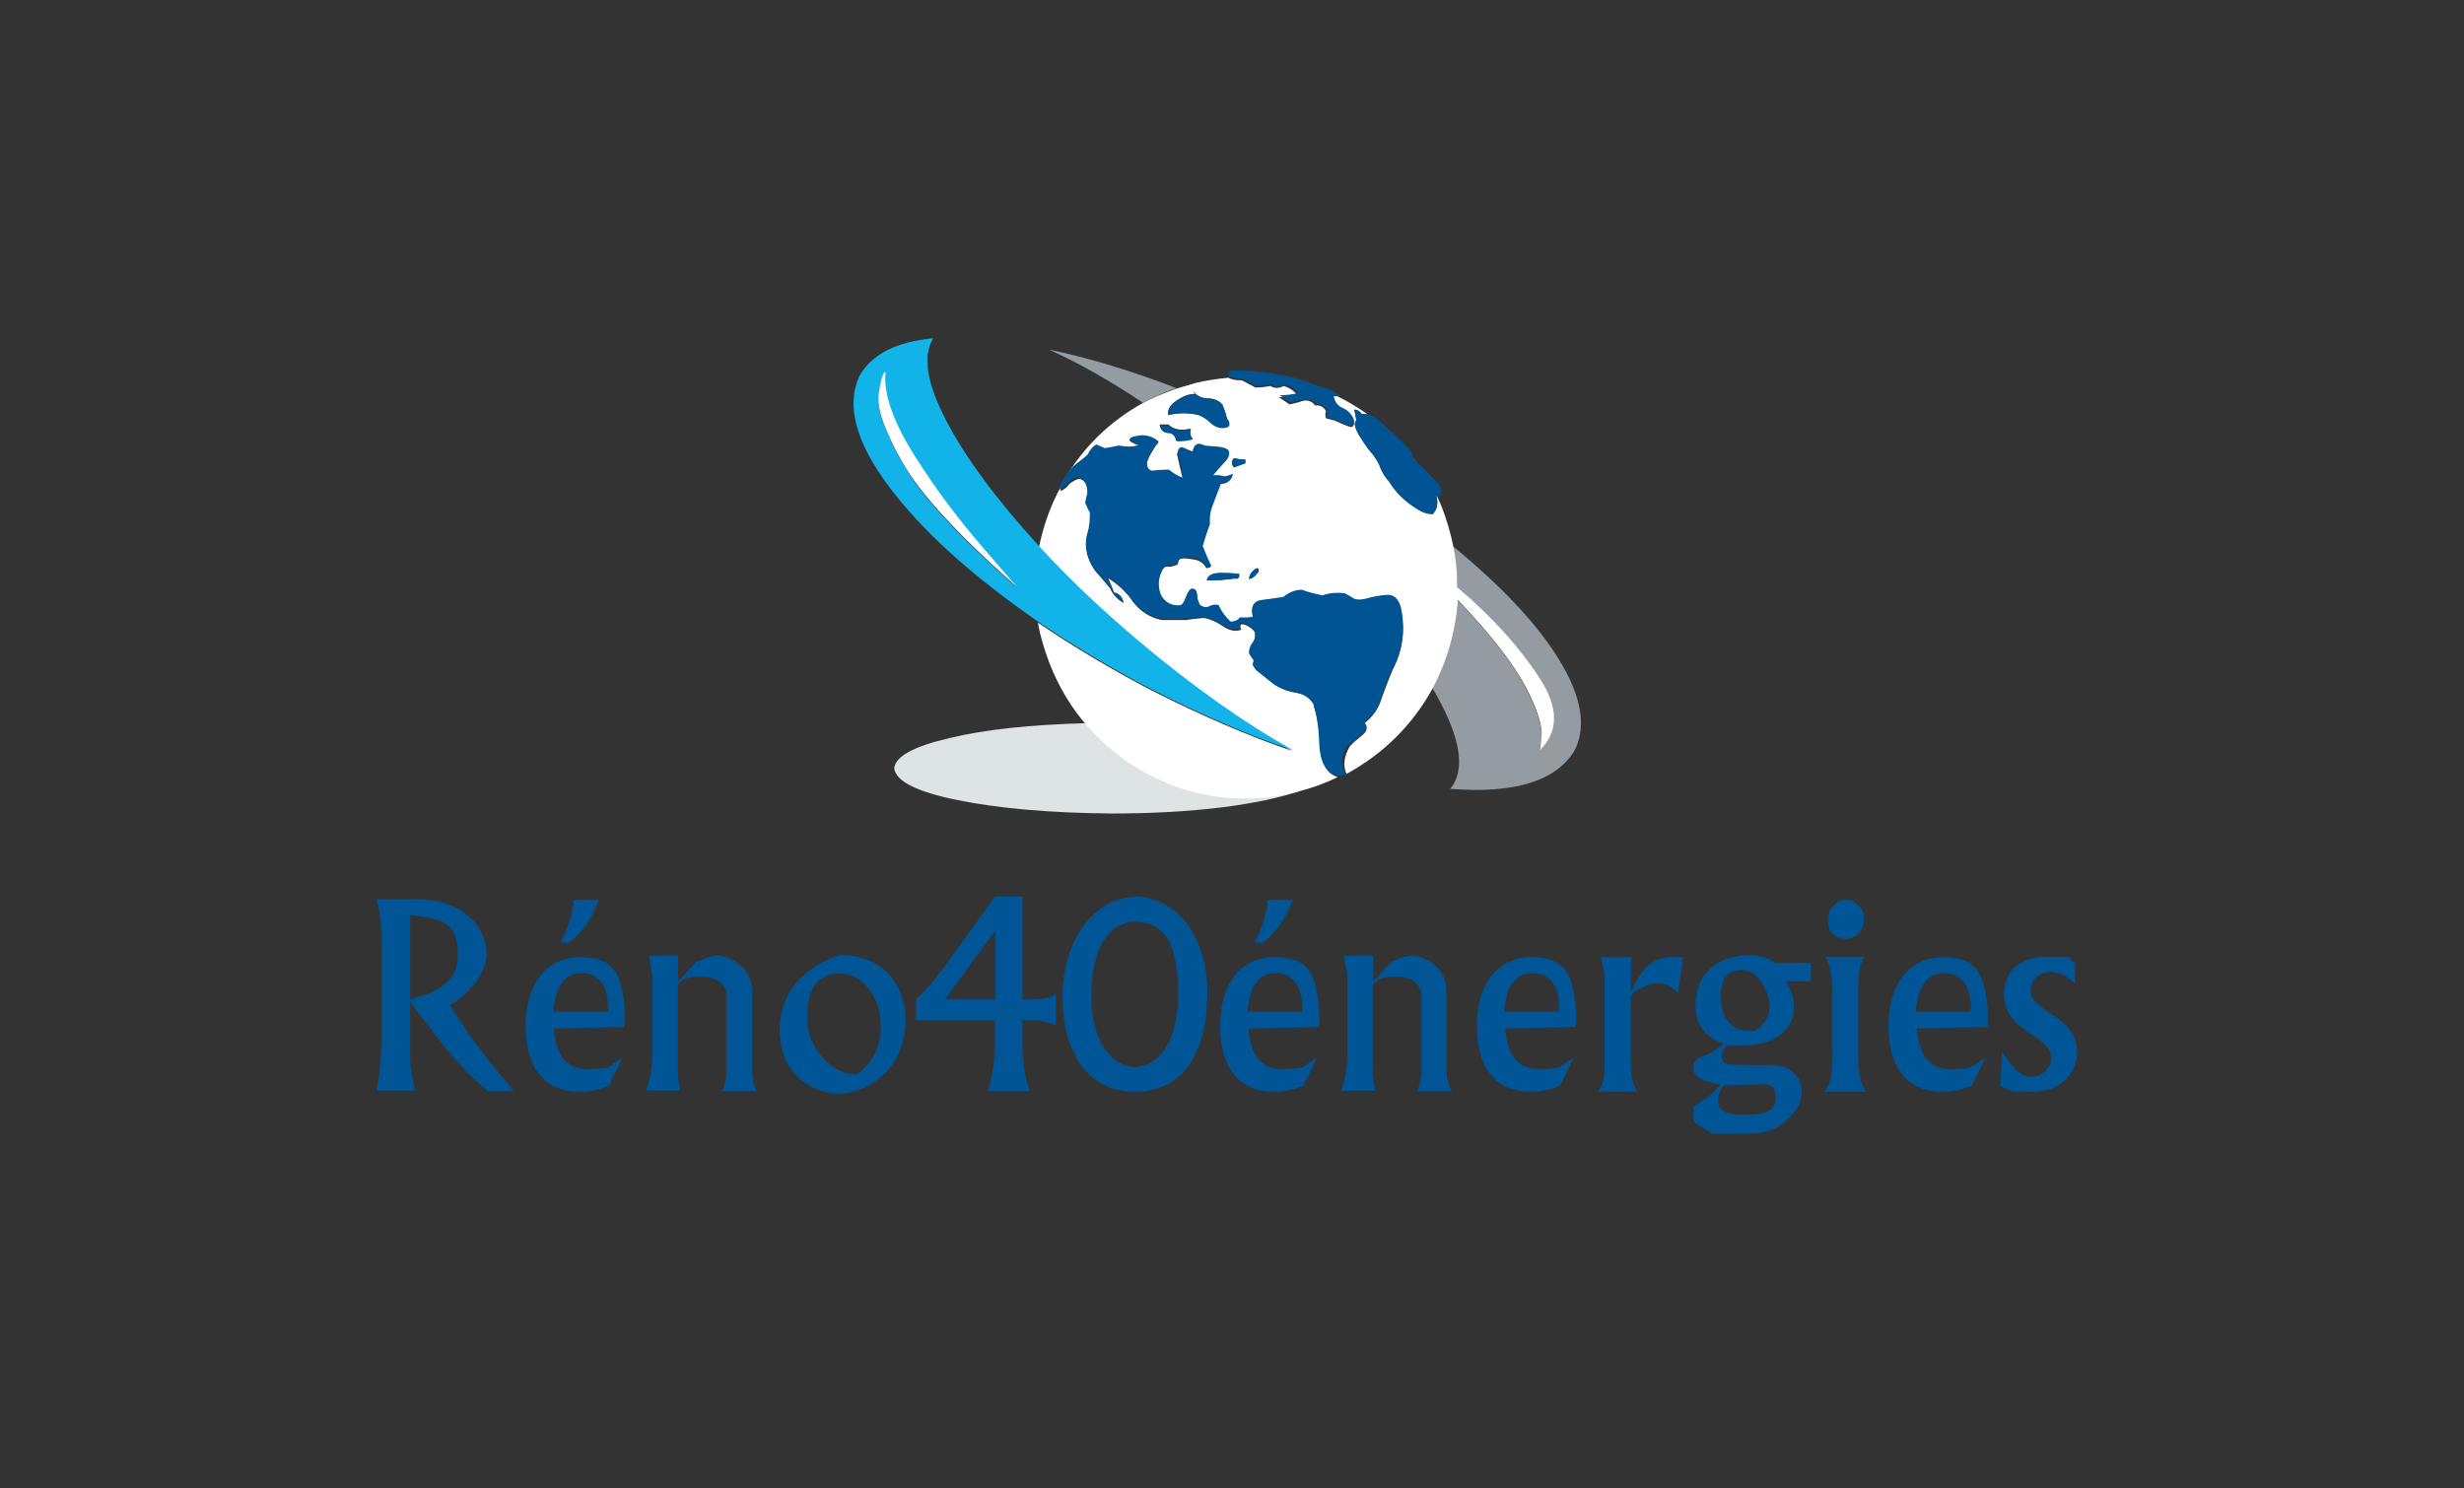 <?xml version="1.0" encoding="UTF-8"?>
<svg id="Calque_1" data-name="Calque 1" xmlns="http://www.w3.org/2000/svg" version="1.1" viewBox="0 0 480 290">
  <rect x="0" y="0" width="480" height="290" fill="#333333" stroke="none"/>
  <defs>
    <style>
      .cls-1 {
        fill: #dee3e3;
      }

      .cls-1, .cls-2, .cls-3, .cls-4, .cls-5, .cls-6 {
        stroke-width: 0px;
      }

      .cls-1, .cls-2, .cls-4, .cls-5, .cls-6 {
        fill-rule: evenodd;
      }

      .cls-2 {
        fill: #949ca1;
      }

      .cls-3 {
        fill: #005596;
      }

      .cls-4 {
        fill: #11b3e8;
      }

      .cls-5 {
        fill: #fff;
      }

      .cls-6 {
        fill: #005494;
      }
    </style>
  </defs>
  <g>
    <path class="cls-1" d="M211.6,140.9c-10.8.3-19.6,1.2-26.6,2.9-7,1.6-10.6,3.6-10.8,5.9.3,2.5,4.4,4.6,12.4,6.2,7.9,1.6,17.9,2.5,29.9,2.6,8,0,15.1-.4,21.5-1.2,6.4-.8,11.5-1.9,15.2-3.2-.2,0-.5,0-.7.1-7.9,1.8-15.4,1.5-22.6-.9-7.2-2.5-13.3-6.6-18.2-12.4"/>
    <path class="cls-2" d="M204.3,68.1c5.6,2.5,11.8,6,18.4,10.4,2-1.1,4.1-2.1,6.4-2.9-8.8-3.4-17.1-5.9-24.8-7.5"/>
    <path class="cls-2" d="M283.1,106.4c.5,2.7.8,5.3.8,8,6.8,5.9,12.1,11.8,15.9,17.7,3.8,5.9,3.8,10.6-.1,14.2.2,0,.4-.9.6-2.9.1-2-.9-5.1-3.1-9.4-2.1-4.3-6.6-10.1-13.4-17.2-.4,6.1-2,11.8-4.9,17,5.2,8.8,6.6,15.1,4.2,19.1-.2.3-.4.5-.6.8,12.7,1,20.8-1.6,24.3-7.6,2.3-4.7,1.2-10.6-3.1-17.6-4.3-7-11.2-14.3-20.7-22.1"/>
    <path class="cls-5" d="M283.9,116.8c6.8,7.1,11.2,12.9,13.4,17.2s3.2,7.5,3,9.4c-.2,2-.3,2.9-.5,2.9,3.9-3.6,3.9-8.4.1-14.2-3.8-5.9-9.1-11.8-16-17.7,0,.8,0,1.6,0,2.4"/>
    <path class="cls-5" d="M275.4,89.2c.1.2.2.3.4.5-.1-.2-.3-.3-.4-.5"/>
    <path class="cls-5" d="M256.1,137.3c-.8-1.3-2-2-3.5-2.3-1.4-.2-2.8-.7-3.9-1.4-1.2-.8-2.3-1.7-3.3-2.6-.5-.3-.9-.7-1.1-1.3,0-.3,0-.6.1-.9-.3-.3-.6-.8-.8-1.2,0-.8.2-1.5.6-2.1.5-.6.6-1.3.4-2.1-.3-.6-1-1.2-1.9-1.6-1-.4-1.3-.1-.9.9-1.1.4-2.3.2-3.6-.7-1.3-.9-2.6-1.4-3.6-1.6-1.2.1-2.4.2-3.5.4-1.6,0-3.2,0-4.8,0-2.4-.5-4.2-1.7-5.6-3.6-1.3-1.9-3-3.4-4.9-4.6.5,1,.9,2.1,1.3,3.1,1,.2,1.6.8,1.8,1.8-1.2-.7-2.1-1.6-2.6-2.8-.9-1.1-1.9-2.3-2.9-3.4-1.7-2.3-2.1-4.7-1.3-7.4.4-1.3.5-2.6.4-3.9-.3-.3-.6-.9-.8-1.7,0-.6.2-1.2.4-1.8.2-1.6-.4-2.7-1.7-3.2-.6,0-1.3.4-2.1,1-.4.6-1,1.1-1.7,1.4,0-.3,0-.6.2-1.1-2.1,3.7-3.5,7.7-4.4,12,5.6,6.1,12,12.2,19.1,18.3,10.7,9,20.7,16.2,30.2,21.4-8.8-3-17.9-7-27.4-11.8-8-4.2-15.4-8.6-22.1-13.2.2.9.3,1.8.6,2.8,1.7,6.5,4.6,12.2,8.7,17,5,5.8,11.1,9.9,18.2,12.4,7.2,2.4,14.8,2.8,22.6.9.2,0,.4-.1.7-.2,2.7-.7,5.2-1.6,7.6-2.8-2.1-.6-3.2-2.6-3.4-6-.2-3.4-.6-6-1.3-7.9"/>
    <path class="cls-5" d="M283.9,114.4c0-2.6-.2-5.3-.8-8-.1-.6-.3-1.2-.4-1.8-.7-2.8-1.6-5.5-2.8-8,0,0-.1,0-.1,0,.4,1.4.2,2.6-.7,3.5-1.1,0-2.2-.4-3.3-1.1-2.1-1.3-3.9-3.1-5.2-5.2-.8-.9-1.5-2-1.9-3.2-.5-1.1-1.2-2-1.9-2.8-.5-.7-1.2-1.8-2.1-3.1-.8-1.4-1-2.3-.4-2.7-.2-.7-.3-1.5-.5-2.2.6,0,1.1.3,1.4.8.4.1.8.1,1.2.1-1.9-1.3-3.8-2.5-5.9-3.5-.3,0-.6,0-.8,0,.2,1.2.8,2,1.8,2.4,1,.4,1.7,1.2,2.1,2.2.3,1.2,0,1.7-1.1,1.2-1.1-.4-1.9-.8-2.6-1.1-.6-.1-1.1-.3-1.6-.4-.2-.7-.1-1.1,0-1.4-.4-.8-1.1-1.2-2.1-1.1-.6-.8-1.4-1.1-2.4-.9-.8.3-1.7.5-2.6.7-.7-.5-1.4-1-2.1-1.4,1.1,0,2.3-.1,3.6-.4-.6-.9-1.5-1.4-2.6-1.8-1,.5-1.9.5-2.6,0-1,.2-2,.3-3,.3,0,0-.4-.3-1.1-.6-.7-.4-1.2-.7-1.6-.8-.9,0-1.8-.1-2.5-.5-2.1.2-4.2.5-6.3,1-1.4.4-2.8.8-4.1,1.2-2.2.8-4.3,1.7-6.4,2.8-6.4,3.6-11.4,8.5-15.1,14.7.7-.9,1.2-1.6,1.6-2.1.9-.8,1.9-1.6,2.8-2.4.4-.9,1-1.5,1.7-2,.4.2,1,.4,1.6.7,1,0,1.9-.2,2.8-.5,1.6.3,2.9.3,4-.2-2.6-.9-2.5-1.5.4-1.8,1.3,0,2.5.4,3.4,1.2-.6.6-1.2,1.6-1.9,2.9-.7,1.3-.5,2.2.4,2.8,1-.1,2.2-.2,3.4-.2.9.8,1.8,1.4,2.8,1.6-.4-1.7-.8-3.3-1.1-4.8.2-.9.6-1.2,1.1-1.1.6.2,1.2.5,1.9.8.2-1.5.9-1.9,2.3-1.2.6,0,1.4.1,2.4.2,1,0,1.7.3,2.1.6.5.7.2,1.5-.8,2.5-1,1-1.7,1.9-2.2,2.5.8,0,1.5,0,2.1.2.5,0,1.1-.2,1.8-.5-.2,1.2-1,1.8-2.3,1.8-.6,1.5-1.1,2.9-1.6,4.2-.5,1.2-.7,2.4-.6,3.8-.5,1.4-1,2.9-1.4,4.3.4,1.3,1,2.6,1.7,3.9-.3.1-.5.2-.8.2-.6-1.1-1.5-1.6-2.6-1.7-.5-.1-1.1-.2-1.9-.2-.7,0-1.1.4-1.1,1.2-.9.4-1.6.5-2.1.4-.5,0-.9.5-1.3,1.6-.5,1.4-.5,2.8.2,4.2.9,1.4,2.1,2,3.8,1.9.5-.3.8-.9,1-1.7.3-.8.6-1.3,1-1.5.7-.2,1.1.1,1.2,1.1,0,.9.3,1.6.6,2.1.6.5,1.2.6,1.8.2.6-.3,1.2-.4,1.8-.2.6,1.2,1.3,2.2,2.3,3.2.8,0,1.4-.3,1.8-.8.8,0,1.3-.1,1.7,0,.3,0,.6,0,.9-.1-.5-2,0-3.1,1.6-3.3,1.5-.2,2.9-.4,4.2-.6,1-.8,2.2-1.3,3.5-1.4,1.3.5,2.7.8,4,1.1,1.4-.5,2.9-.7,4.4-.4.7.4,1.3.7,1.7,1,.4.3,1.1.4,2.1.2,1.6-.4,3-.7,4.4-.8,1.4-.1,2.3.7,2.8,2.4,1,4.2.5,8.1-1.5,11.9-.8,1.9-1.5,3.8-2.2,5.7-.6,2-1.8,3.6-3.4,4.8.8.7.7,1.5-.4,2.3-1.1.9-1.9,1.6-2.4,2.2-1.1,1.9-1.3,3.7-.6,5.3,7.3-4,12.9-9.6,16.8-16.7,2.8-5.3,4.4-10.9,4.9-17,0-.8,0-1.6,0-2.4M242.6,89.6c0,.2,0,.5,0,.7-.7.2-1.4.5-2.2.8-.5-.6-.5-1.2,0-1.8h.4c.6.3,1.2.4,1.9.4M232.3,85.4c-.9.3-2,.4-3.2.4-.2-1-.7-1.5-1.6-1.6-.9,0-1.4-.5-1.6-1.5h1.7c1.2,1.1,2.6,1.2,4.3.8-.2.8-.1,1.4.4,1.9M238.5,83.2c-1,0-1.9-.2-2.6-.9-.8-.7-1.6-1.2-2.4-1.5-1.9-.4-3.9-.4-5.9,0-.2-1.1.4-2,1.8-2.9,1.4-.9,2.5-1.2,3.4-1.1l-.4-.6c.7.9,1.7,1.4,2.9,1.4,1.2,0,2.2.5,2.8,1.2.4.9.7,1.8.9,2.7.8,1,.6,1.5-.6,1.6M240.6,112.7c-1.7.2-3.5.4-5.5.4.1-.9,1-1.4,2.7-1.4,1.6,0,2.8,0,3.6.2.1.6-.1.9-.8.9M244.9,111.7c-.4.6-.9.9-1.5,1.1,0-.6.2-1.1.8-1.6.5-.5.9-.6,1-.3,0,.2,0,.5-.2.8"/>
    <path class="cls-6" d="M262.9,145.2c.5-.6,1.3-1.4,2.4-2.2,1.1-.8,1.2-1.6.4-2.3,1.7-1.2,2.9-2.8,3.4-4.8.6-1.9,1.4-3.8,2.2-5.7,2-3.7,2.5-7.7,1.6-11.9-.5-1.7-1.4-2.5-2.8-2.4-1.4.1-2.8.4-4.3.8-1,.2-1.7.1-2.1-.1-.4-.3-1-.6-1.7-1-1.5-.2-3-.1-4.4.4-1.3-.3-2.7-.6-4-1.1-1.4,0-2.6.6-3.6,1.4-1.3.2-2.7.4-4.3.6-1.5.2-2.1,1.3-1.6,3.3-.3,0-.6,0-.9.1-.4,0-.9,0-1.7,0-.3.5-.9.8-1.8.8-1-1-1.8-2-2.3-3.2-.6-.2-1.2-.1-1.8.2-.6.3-1.1.2-1.8-.2-.3-.5-.6-1.2-.6-2.1-.1-.9-.5-1.2-1.2-1.1-.3.2-.6.7-.9,1.5-.3.8-.6,1.4-1.1,1.7-1.6.2-2.9-.4-3.8-1.9-.6-1.5-.6-2.9-.1-4.2.4-1.1.8-1.6,1.3-1.6.5,0,1.1,0,2.1-.4,0-.8.4-1.2,1.1-1.2.8,0,1.4,0,1.9.1,1.1.1,2,.7,2.6,1.8.3,0,.6-.1.9-.2-.7-1.4-1.2-2.7-1.7-3.9.4-1.4.9-2.9,1.4-4.3-.1-1.3.1-2.6.6-3.8.5-1.3,1-2.7,1.6-4.2,1.3,0,2.1-.6,2.3-1.8-.7.3-1.3.5-1.8.5-.6-.2-1.3-.3-2.1-.2.5-.6,1.3-1.5,2.2-2.5,1-1,1.2-1.9.7-2.5-.4-.3-1.1-.5-2.1-.6s-1.8-.1-2.4-.2c-1.4-.7-2.1-.3-2.3,1.2-.7-.3-1.3-.5-1.9-.8-.6-.2-1,.1-1.1,1.1.4,1.5.8,3.1,1.1,4.8-.9-.3-1.8-.8-2.8-1.6-1.2,0-2.4.1-3.4.2-1-.5-1.1-1.4-.4-2.8.7-1.3,1.3-2.3,1.8-2.9-.9-.8-2-1.2-3.3-1.2-2.9.3-3,.9-.4,1.8-1.1.5-2.4.5-4.1.2-.9.2-1.8.4-2.7.5-.7-.3-1.2-.5-1.6-.7-.8.4-1.3,1.1-1.7,2-1,.8-1.9,1.5-2.9,2.3-.4.5-1,1.2-1.6,2.1-.3.5-.5.9-.8,1.3-.2.5-.3.8-.3,1.1.7-.3,1.3-.8,1.8-1.4.8-.7,1.4-1,2-1,1.3.6,1.8,1.6,1.7,3.2-.2.6-.3,1.2-.4,1.8.3.7.6,1.3.9,1.7,0,1.3,0,2.6-.4,3.9-.8,2.6-.3,5.1,1.4,7.4,1,1.1,1.9,2.3,2.9,3.4.6,1.2,1.4,2.2,2.6,2.8-.2-1-.8-1.6-1.8-1.8-.4-1.1-.9-2.1-1.3-3.1,1.9,1.2,3.5,2.7,4.8,4.6,1.3,1.9,3.2,3.1,5.6,3.6,1.6.1,3.2.2,4.8,0,1.1,0,2.3-.2,3.5-.3,1.1.2,2.3.7,3.6,1.5,1.3.9,2.5,1.1,3.6.7-.3-1,0-1.3.9-.9.9.4,1.6.9,1.9,1.6.2.8,0,1.6-.4,2.1-.5.6-.7,1.3-.7,2.1.3.5.6.9.9,1.3,0,.4-.2.7-.2.9.3.6.6,1,1.1,1.4,1.1.9,2.2,1.7,3.3,2.6,1.2.7,2.5,1.2,4,1.4,1.5.2,2.6,1,3.4,2.2.7,1.9,1.1,4.6,1.2,8,.2,3.4,1.3,5.4,3.4,6,.6,0,1.2,0,2-.2-.2-.1-.4-.3-.5-.5-.7-1.6-.5-3.4.6-5.3"/>
    <path class="cls-6" d="M263.8,79.8c.2.7.3,1.4.4,2.1-.5.4-.3,1.4.5,2.8.8,1.4,1.5,2.4,2.1,3.1.8.8,1.4,1.8,1.9,2.8.4,1.2,1,2.3,1.9,3.2,1.3,2.2,3.1,3.9,5.2,5.2,1.1.8,2.2,1.2,3.3,1.2.9-1,1.1-2.1.7-3.6,0,0,0,0,.1,0,.3,0,.6.1.7.6v-.7c.5-.8,0-1.9-1.2-3.1-1.3-1.3-2.5-2.5-3.6-3.6-.2-.2-.3-.3-.4-.5-.4-.5-.5-.9-.3-1.1-1.6-1.8-3.3-3.5-5.2-5.1-.9-.9-1.8-1.6-2.8-2.2-.3-.1-.5-.2-.7-.2-.4,0-.8,0-1.2-.1-.3-.5-.8-.7-1.4-.8"/>
    <path class="cls-6" d="M238.2,78.9c-.6-.7-1.6-1.1-2.8-1.2-1.3,0-2.2-.5-2.9-1.4l.3.6c-.9-.2-2,.2-3.4,1.1-1.4.9-2,1.8-1.8,2.9,2-.5,4-.5,5.9,0,.8.3,1.6.8,2.4,1.6.8.7,1.7,1,2.6.9,1.1-.1,1.3-.7.6-1.6-.2-.9-.5-1.8-.9-2.7"/>
    <path class="cls-6" d="M241.9,73.8c.4,0,.9.3,1.6.8.7.4,1,.6,1.1.6,1,0,2-.1,3-.3.7.6,1.6.6,2.6,0,1.1.3,2,.8,2.6,1.7-1.2.3-2.4.4-3.5.4.7.4,1.3.9,2,1.4,1-.1,1.9-.4,2.7-.6,1-.1,1.8.2,2.4.9.9,0,1.6.4,2.1,1.1-.2.3-.2.8,0,1.5.4.2,1,.3,1.6.4.6.4,1.5.8,2.5,1.1,1.1.4,1.4,0,1.1-1.2-.5-1-1.2-1.7-2.1-2.1-1-.4-1.6-1.2-1.8-2.4.2,0,.5.1.8.1.2,0,.4,0,.6,0-1.3-1-2.8-1.7-4.6-2-1.7-.8-3.5-1.4-5.4-1.8-3.1-.7-6.3-1.1-9.5-1.2-.4,0-.9,0-1.6,0-.7,0-.9.4-.7,1.1.8.4,1.6.6,2.6.5"/>
    <path class="cls-6" d="M235.1,113.1c2,0,3.8-.1,5.5-.4.6,0,.9-.3.8-.9-.8-.1-2-.2-3.6-.2-1.6,0-2.5.5-2.7,1.4"/>
    <path class="cls-6" d="M243.4,112.8c.6-.1,1.1-.5,1.5-1.1.2-.3.3-.5.2-.8-.1-.3-.5-.2-1,.3-.5.5-.8,1-.8,1.6"/>
    <path class="cls-6" d="M232,83.6c-1.7.5-3.1.3-4.3-.6h-1.7c.1.8.6,1.3,1.6,1.4.9,0,1.4.6,1.6,1.6,1.2,0,2.3-.1,3.2-.4-.5-.5-.6-1.1-.4-1.9"/>
    <path class="cls-6" d="M240.4,91c.7-.3,1.4-.5,2.2-.8,0-.2,0-.5,0-.7-.7,0-1.3,0-1.9-.2h-.4c-.4.5-.4,1.1,0,1.7"/>
    <path class="cls-4" d="M251.8,146.1c-9.5-5.3-19.5-12.4-30.2-21.4-7.2-6.1-13.6-12.2-19.2-18.3-8.3-9.1-14.3-17.2-18.1-24.5-3.8-7.3-4.6-12.6-2.5-16,0,0,0,0,0,0-7.3.7-12.1,3.2-14.4,7.4-2.6,5.7-.7,12.8,5.7,21.4,6.4,8.6,16.1,17.4,29.1,26.4,6.7,4.6,14.1,9,22.1,13.2,9.4,4.8,18.5,8.8,27.4,11.8M172.4,72.6c-.4,4.4,1.5,9.9,5.8,16.4,4.2,6.6,8.6,12.4,13.1,17.7,4.5,5.2,6.9,7.9,7.3,8.2-11.7-10.2-19.3-18.4-22.8-24.7-3.5-6.2-5.1-10.7-4.6-13.5.5-2.8.9-4.2,1.2-4.1"/>
    <path class="cls-5" d="M172.4,72.5c-.3,0-.8,1.3-1.2,4.1-.5,2.8,1.1,7.3,4.6,13.5,3.5,6.2,11.1,14.4,22.8,24.7-.4-.3-2.8-3.1-7.2-8.2-4.5-5.2-8.9-11-13.1-17.6-4.2-6.6-6.2-12.1-5.8-16.4"/>
  </g>
  <g>
    <path class="cls-3" d="M74.3,183c0-4.4-.6-6.5-1-7.8h7.3c9.7-.2,14.2,5.6,14.2,10.6s-5.4,9.1-7.1,10c3.4,5.9,8,11.5,12.4,16.8h-5.1c-5.1-4.4-7.4-7.1-15.1-17.4v9.2c0,2.9,0,4.1,1,8.1h-7.6c.8-3.7,1-6.5,1-9.7v-20ZM79.9,194.7c3.6-1,9.3-2.6,9.3-8.4s-1.8-7.3-9.3-8v16.4Z"/>
    <path class="cls-3" d="M118.7,211.5c-1.6.6-3.4,1.2-5.8,1.2-8.4,0-10.5-6.8-10.5-12.7,0-8.7,4.4-13.5,10.5-13.5s7.7,2.6,8.5,7.6c.3,2.1.3,3.2.3,6l-13.8.3c.1,1.8.6,7.9,6.4,7.9s3.9-.7,6.9-2.1l-2.5,5.2ZM118.5,197.1c.1-4.8-1.6-7.5-5.2-7.5s-5.1,3-5.5,7.5h10.7ZM116.6,175.3c-.5,1.8-2.1,5.6-5.8,8.4h-1.6c1.6-3.2,2.3-5.7,2.6-8.4h4.8Z"/>
    <path class="cls-3" d="M135.9,187.4c1.1-.5,2.3-1.2,4-1.2s6.6,1.9,6.6,6.8v15.1c0,2.1.2,2.8.9,4.5h-6.7c.8-2.1.8-3,.8-4.4v-14.5c0-.9-.9-3.4-4.8-3.4s-3.5.7-4.7,1.5v14.9c0,2.8.1,3.6.5,5.8h-6.7c1.1-2.5,1.3-5.3,1.3-8v-14.1c0-.7-.5-3-.7-4.2h5.7v5.1s3.7-4.1,3.7-4.1Z"/>
    <path class="cls-3" d="M176.4,198.7c0,11.4-9.6,14.4-12.8,14.4-5.1,0-11.7-3.4-11.7-12.5s7.4-13.2,11.7-14.5c7.2-.2,12.8,4.8,12.8,12.6ZM171.6,199.8c0-5.3-3.4-10.1-8-10.1s-6.4,3.3-6.4,8.8,5,11.2,9.8,10.8c1.8-1.4,4.6-3.9,4.6-9.5Z"/>
    <path class="cls-3" d="M199.2,174.8v19.9h2c2.8,0,3.6-.5,4.5-1v6.1c-1.4-.5-2.2-1-5.1-1h-1.4v4.9c.2,4,.3,5.8,1.4,8.9h-8.1c.4-1.3,1.3-4.8,1.3-9.3v-4.5h-15.4v-4.1c1.9-1.6,3.6-3.7,5.3-6l7.7-10.6,2.4-3.4h5.5ZM193.9,194.7v-13.4l-9.8,13.4h9.8Z"/>
    <path class="cls-3" d="M221.1,174.7c7.7,0,14.1,7.2,14.1,18.7s-4.5,19.3-14.1,19.3-14.1-8.1-14.1-18.7,6.1-19.2,14.2-19.2ZM221,207.9c3,0,8.5-2.5,8.5-14.5s-4.4-13.8-8.5-13.8-8.4,4-8.4,14.4,5.1,13.9,8.5,13.9Z"/>
    <path class="cls-3" d="M254,211.5c-1.6.6-3.4,1.2-5.8,1.2-8.4,0-10.5-6.8-10.5-12.7,0-8.7,4.3-13.5,10.5-13.5s7.7,2.6,8.5,7.6c.3,2.1.3,3.2.3,6l-13.8.3c.2,1.8.6,7.9,6.4,7.9s3.9-.7,6.9-2.1l-2.5,5.2ZM253.7,197.1c.1-4.8-1.6-7.5-5.2-7.5s-5.1,3-5.5,7.5h10.7ZM251.8,175.3c-.5,1.8-2.2,5.6-5.8,8.4h-1.6c1.6-3.2,2.3-5.7,2.6-8.4h4.8Z"/>
    <path class="cls-3" d="M271.2,187.4c1-.5,2.3-1.2,4-1.2s6.6,1.9,6.6,6.8v15.1c0,2.1.2,2.8,1,4.5h-6.7c.8-2.1.8-3,.8-4.4v-14.5c0-.9-.9-3.4-4.8-3.4s-3.5.7-4.7,1.5v14.9c0,2.8,0,3.6.5,5.8h-6.7c1.1-2.5,1.3-5.3,1.3-8v-14.1c0-.7-.5-3-.7-4.2h5.7v5.1s3.7-4.1,3.7-4.1Z"/>
    <path class="cls-3" d="M304,211.5c-1.6.6-3.3,1.2-5.8,1.2-8.4,0-10.5-6.8-10.5-12.7,0-8.7,4.4-13.5,10.5-13.5s7.7,2.6,8.5,7.6c.4,2.1.3,3.2.3,6l-13.8.3c.2,1.8.6,7.9,6.4,7.9s3.9-.7,6.9-2.1l-2.5,5.2ZM303.7,197.1c.2-4.8-1.6-7.5-5.2-7.5s-5.1,3-5.5,7.5h10.7Z"/>
    <path class="cls-3" d="M317.9,186.4c-.2,1.3-.2,1.9-.2,3.6v3.2c1.5-3,3.4-6.7,7.7-6.7s1.6.2,2.4.7l-.9,6.3c-1.3-1.2-2-1.9-4-1.9s-4.2,1.3-5.2,2.3v12.6c0,3.8.4,4.7,1.3,6.2h-7.7c1-1.7,1.3-2.5,1.3-5v-16.7c0-1,0-2-.8-4.5h6.2Z"/>
    <path class="cls-3" d="M352.7,191.2h-4.7c.6,1.2,1.5,2.8,1.5,5,0,4.5-3.9,7.5-10.1,7.5s-2,0-2.9-.2c-.8,1-1.1,1.7-1.1,2.3s.1,1,.5,1.3c.3.4,3.5.4,4.5.4,5.8,0,6.7,0,8.1.8,1.5.8,2.5,2.6,2.5,4.4,0,3.4-3,5.8-4.6,6.8-2.3,1.4-4.7,1.4-7.6,1.4h-5.2l-2.8-1.7c-.7-.4-.9-.8-.9-1.5v-2.1c3.4-2.1,4-2.8,5.3-4.3-2.6-.5-5.3-1-5.3-3.1s1-1.9,3.2-3c1.2-.5,1.9-1.2,2.7-1.9-3.2-.9-5.5-3.5-5.5-7.2,0-8.4,6.9-10,10.2-10s3.9.7,5.2,1.5h7.1v3.5ZM335.9,211.4c-.5.6-1.2,1.5-1.2,2.8s.4,3,4.5,3,6.7-.3,6.7-3.4-2.4-2.5-4.2-2.5l-5.8.2ZM341.8,200.9c1.1-.8,2.9-2,2.9-4.8s-2.1-7.1-5.3-7.1-4.2,1.9-4.2,5.3,1.8,6.7,5.5,6.5h1.1Z"/>
    <path class="cls-3" d="M363.2,186.4c-.7,1.2-1.2,2.4-1.2,6.6v12.5c0,4.8.8,6.1,1.5,7.2h-8.1c1.2-1.8,1.5-2.4,1.5-7.6v-12.1c0-3.3-.3-4.5-1.3-6.6h7.6ZM363.1,179.1c0,1.5-1,3.8-3.5,3.8s-3.5-1.5-3.5-3.8,2-3.8,3.5-3.8c2.2,0,3.6,2.1,3.6,3.9Z"/>
    <path class="cls-3" d="M384.2,211.5c-1.6.6-3.3,1.2-5.8,1.2-8.4,0-10.5-6.8-10.5-12.7,0-8.7,4.4-13.5,10.5-13.5s7.7,2.6,8.5,7.6c.4,2.1.3,3.2.3,6l-13.8.3c.2,1.8.6,7.9,6.4,7.9s3.9-.7,6.9-2.1l-2.5,5.2ZM383.9,197.1c.2-4.8-1.6-7.5-5.2-7.5s-5.1,3-5.5,7.5h10.7Z"/>
    <path class="cls-3" d="M404.3,191.7c-1.1-1-2.5-2.3-4.9-2.3s-3.8,1.6-3.8,3.5,1,2.7,4.5,5c2.7,1.8,4.5,3.6,4.5,7.3s-3,7.5-8.6,7.5-3.1,0-6.3-1l.3-6.8c2.4,3.5,3.7,4.9,5.8,4.9s3.8-1.9,3.8-3.6-1.4-3.2-4.2-4.9c-1.7-1.1-5-3.3-5-7.5s2.5-7.4,8.8-7.4,3.1.4,5,1.1v4.2Z"/>
  </g>
</svg>